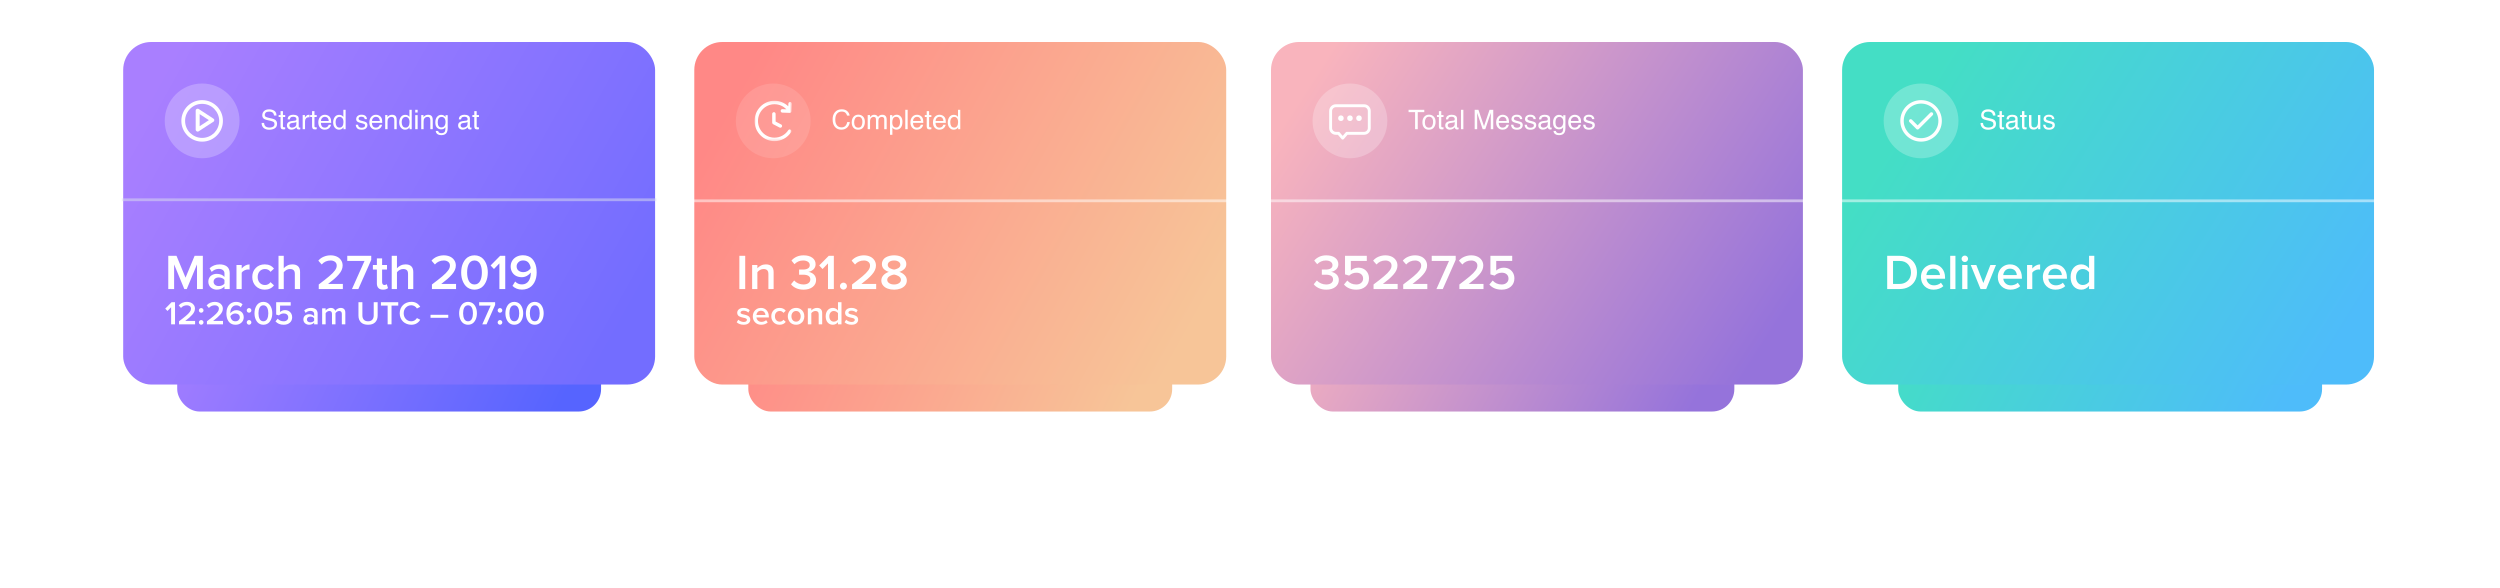 <svg height="210" viewBox="0 0 893 210" width="893" xmlns="http://www.w3.org/2000/svg" xmlns:xlink="http://www.w3.org/1999/xlink"><linearGradient id="a"><stop offset="0" stop-color="#44dec5"/><stop offset="1" stop-color="#4ebcfa"/></linearGradient><linearGradient id="b" x1="7.654%" x2="100%" xlink:href="#a" y1="38.199%" y2="65.046%"/><filter id="c" height="280.6%" width="199.1%" x="-49.5%" y="-90.3%"><feGaussianBlur in="SourceGraphic" stdDeviation="25"/></filter><linearGradient id="d" x1="7.654%" x2="100%" xlink:href="#a" y1="33.735%" y2="70.737%"/><linearGradient id="e"><stop offset="0" stop-color="#f9b4bd"/><stop offset="1" stop-color="#9573db"/></linearGradient><linearGradient id="f" x1="0%" x2="100%" xlink:href="#e" y1="34.954%" y2="65.046%"/><filter id="g" height="280.6%" width="199.1%" x="-49.5%" y="-90.3%"><feGaussianBlur in="SourceGraphic" stdDeviation="25"/></filter><linearGradient id="h" x1="0%" x2="100%" xlink:href="#e" y1="29.263%" y2="70.737%"/><linearGradient id="i"><stop offset="0" stop-color="#f7c598"/><stop offset="1" stop-color="#ff8886"/></linearGradient><linearGradient id="j" x1="100%" x2="2.407%" xlink:href="#i" y1="61.026%" y2="35.581%"/><filter id="k" height="280.6%" width="199.1%" x="-49.5%" y="-90.3%"><feGaussianBlur in="SourceGraphic" stdDeviation="25"/></filter><linearGradient id="l" x1="100%" x2="2.407%" xlink:href="#i" y1="65.196%" y2="30.128%"/><linearGradient id="m" x1="100%" x2="0%" y1="61.026%" y2="34.954%"><stop offset="0" stop-color="#5664ff"/><stop offset="1" stop-color="#a97fff"/></linearGradient><filter id="n" height="280.6%" width="199.1%" x="-49.5%" y="-90.3%"><feGaussianBlur in="SourceGraphic" stdDeviation="25"/></filter><linearGradient id="o" x1="100%" x2="0%" y1="65.196%" y2="29.263%"><stop offset="0" stop-color="#736dff"/><stop offset="1" stop-color="#a97fff"/></linearGradient><mask id="p" fill="#fff"><path d="m0 .172h13.318v14.444h-13.318z" fill="#fff" fill-rule="evenodd"/></mask><g fill="none" fill-rule="evenodd"><g transform="translate(658 15)"><g fill-rule="nonzero"><rect fill="url(#b)" filter="url(#c)" height="83.056" rx="8" width="151.406" x="20.039" y="48.944"/><rect fill="url(#d)" height="122.36" rx="10" width="190"/><path d="m4.606 12.022c1.218 0 2.299-.251 3.244-.752.945-.501 1.677-1.201 2.196-2.099.519-.898.778-1.923.778-3.076 0-1.153-.259-2.18-.778-3.081-.519-.901-1.251-1.603-2.196-2.107-.945-.504-2.027-.756-3.244-.756h-4.418v11.871zm0-1.834h-2.331v-8.204h2.331c1.281 0 2.282.387 3.001 1.16s1.078 1.757 1.078 2.95c0 .753-.158 1.437-.474 2.051-.316.614-.787 1.108-1.413 1.482-.626.374-1.357.561-2.192.561zm12.15 2.051c.696 0 1.345-.107 1.948-.322.603-.214 1.116-.524 1.539-.93l-.852-1.225c-.296.295-.668.526-1.118.691-.449.165-.891.248-1.326.248-.783 0-1.416-.224-1.9-.673s-.764-1.012-.839-1.69h6.645v-.443c0-1.367-.387-2.49-1.161-3.367-.774-.878-1.799-1.317-3.075-1.317-.829 0-1.58.201-2.253.604-.673.403-1.193.947-1.561 1.634s-.552 1.441-.552 2.264c0 1.344.425 2.435 1.274 3.272s1.926 1.256 3.231 1.256zm2.279-5.214h-4.845c.023-.278.088-.546.196-.804s.255-.501.444-.73c.188-.229.438-.411.748-.547.31-.136.657-.204 1.039-.204.406 0 .767.07 1.083.209.316.139.567.324.752.556.186.232.326.477.422.734s.149.52.161.786zm5.532 4.997v-11.871h-1.87v11.871zm3.349-9.646c.325 0 .599-.113.822-.339.223-.226.335-.498.335-.817s-.112-.591-.335-.817c-.223-.226-.497-.339-.822-.339-.313 0-.584.113-.813.339-.229.226-.344.498-.344.817s.113.591.339.817c.232.226.504.339.818.339zm.939 9.646v-8.595h-1.87v8.595zm6.697 0 3.505-8.595h-2.009l-2.514 6.44-2.514-6.44h-1.992l3.505 8.595zm8.654.217c.696 0 1.345-.107 1.948-.322.603-.214 1.116-.524 1.539-.93l-.852-1.225c-.296.295-.668.526-1.118.691-.449.165-.891.248-1.326.248-.783 0-1.416-.224-1.9-.673-.484-.449-.764-1.012-.839-1.69h6.645v-.443c0-1.367-.387-2.49-1.161-3.367-.774-.878-1.799-1.317-3.075-1.317-.829 0-1.58.201-2.253.604-.673.403-1.193.947-1.561 1.634s-.552 1.441-.552 2.264c0 1.344.425 2.435 1.274 3.272s1.926 1.256 3.231 1.256zm2.279-5.214h-4.845c.023-.278.088-.546.196-.804s.255-.501.444-.73.438-.411.748-.547c.31-.136.657-.204 1.039-.204.406 0 .767.07 1.083.209.316.139.567.324.752.556.186.232.326.477.422.734s.149.52.161.786zm5.532 4.997v-5.857c.186-.301.502-.566.948-.795.446-.229.867-.343 1.261-.343.238 0 .435.017.591.052v-1.851c-.539 0-1.055.136-1.548.408s-.91.623-1.252 1.052v-1.26h-1.87v8.595zm8.28.217c.696 0 1.345-.107 1.948-.322.603-.214 1.116-.524 1.539-.93l-.852-1.225c-.296.295-.668.526-1.118.691-.449.165-.891.248-1.326.248-.783 0-1.416-.224-1.9-.673s-.764-1.012-.839-1.69h6.645v-.443c0-1.367-.387-2.49-1.161-3.367-.774-.878-1.799-1.317-3.075-1.317-.829 0-1.58.201-2.253.604-.673.403-1.193.947-1.561 1.634s-.552 1.441-.552 2.264c0 1.344.425 2.435 1.274 3.272s1.926 1.256 3.231 1.256zm2.279-5.214h-4.845c.023-.278.088-.546.196-.804s.255-.501.444-.73c.188-.229.438-.411.748-.547.31-.136.657-.204 1.039-.204.406 0 .767.07 1.083.209.316.139.567.324.752.556.186.232.326.477.422.734s.149.52.161.786zm6.958 5.214c.545 0 1.058-.123 1.539-.369s.89-.587 1.226-1.021v1.173h1.87v-11.871h-1.87v4.467c-.348-.452-.762-.8-1.244-1.043s-.989-.365-1.522-.365c-1.131 0-2.051.411-2.761 1.234-.71.823-1.065 1.918-1.065 3.285 0 1.39.355 2.49 1.065 3.298.71.808 1.631 1.212 2.761 1.212zm.539-1.66c-.731 0-1.318-.267-1.761-.8-.444-.533-.665-1.217-.665-2.051 0-.846.222-1.534.665-2.064s1.031-.795 1.761-.795c.435 0 .86.11 1.274.33.415.22.732.495.952.826v3.415c-.215.324-.531.595-.948.813-.417.217-.844.326-1.279.326z" fill="#fff" transform="translate(15.917 76.225)"/></g><path d="m0 56.73h190" opacity=".5" stroke="#fff" stroke-linecap="square"/><path d="m3.204 7.697c.738 0 1.386-.165 1.943-.494.557-.33.836-.877.836-1.643 0-.615-.22-1.084-.66-1.407-.254-.185-.616-.331-1.084-.438l-.97-.221c-.653-.151-1.073-.276-1.258-.377-.283-.157-.424-.405-.424-.744 0-.308.121-.577.363-.81.242-.232.639-.348 1.192-.348.685 0 1.17.18 1.456.541.154.198.254.482.302.852h.881c0-.769-.254-1.328-.761-1.678-.507-.35-1.124-.525-1.849-.525-.788 0-1.398.199-1.828.598-.43.399-.645.908-.645 1.53 0 .574.22 1.006.66 1.294.254.166.688.319 1.3.457l.938.212c.509.116.883.253 1.121.41.236.16.353.428.353.805 0 .502-.28.85-.839 1.045-.289.1-.609.151-.961.151-.785 0-1.333-.229-1.644-.687-.163-.245-.256-.563-.278-.956h-.881c-.009.747.229 1.338.716 1.775.487.439 1.161.659 2.021.659zm5.041-.122c.122 0 .236-.006.342-.019.105-.013.207-.033.304-.061v-.668c-.063.006-.118.01-.165.012-.047.002-.091.002-.132.002-.154 0-.264-.017-.33-.052-.119-.06-.179-.177-.179-.353v-3.29h.806v-.692h-.806v-1.407h-.857v1.407h-.683v.692h.683v3.337c0 .323.071.586.212.788.141.202.41.304.806.304zm2.85.089c.389 0 .746-.083 1.069-.249s.572-.362.744-.588c.028.201.077.356.146.466.132.207.344.311.636.311.119 0 .214-.005.283-.014s.17-.033.302-.071v-.626c-.053.009-.104.016-.151.021s-.09.007-.127.007c-.116 0-.192-.027-.228-.08-.036-.053-.054-.124-.054-.212v-2.904c0-.477-.184-.828-.551-1.054-.371-.226-.853-.339-1.446-.339-.512 0-.962.122-1.35.365-.388.243-.59.675-.605 1.297h.791c.031-.26.099-.457.203-.588.185-.239.499-.358.942-.358.383 0 .678.065.883.195.206.13.309.34.309.628 0 .141-.019.249-.057.325-.066.138-.196.22-.391.245l-1.352.169c-.474.06-.857.218-1.15.475-.292.257-.438.62-.438 1.087 0 .427.148.782.445 1.066.297.284.679.426 1.147.426zm.198-.72c-.245 0-.457-.071-.636-.212-.179-.141-.269-.334-.269-.579 0-.323.13-.559.391-.706.154-.088.385-.152.693-.193l.514-.066c.157-.019.317-.05.481-.094s.297-.099.4-.165v.683c0 .521-.236.896-.707 1.125-.28.138-.568.207-.867.207zm4.999.631c.122 0 .236-.006.342-.019.105-.013.207-.033.304-.061v-.668c-.063.006-.118.01-.165.012-.047.002-.091.002-.132.002-.154 0-.264-.017-.33-.052-.119-.06-.179-.177-.179-.353v-3.29h.806v-.692h-.806v-1.407h-.857v1.407h-.683v.692h.683v3.337c0 .323.071.586.212.788.141.202.41.304.806.304zm3.156.056c.462 0 .854-.132 1.178-.395.163-.132.3-.293.41-.485l-.009.744h.801v-5.041h-.848v2.476c0 .493-.058.88-.174 1.163-.214.527-.616.791-1.206.791-.411 0-.693-.151-.843-.452-.082-.163-.122-.373-.122-.631v-3.347h-.867v3.427c0 .43.071.774.212 1.031.261.48.751.72 1.47.72zm5.488.056c.697 0 1.216-.163 1.557-.49.341-.326.511-.714.511-1.163 0-.464-.165-.805-.495-1.021-.207-.138-.616-.281-1.225-.428l-.561-.137c-.245-.06-.43-.129-.556-.207-.217-.132-.325-.308-.325-.527 0-.201.082-.362.247-.485s.408-.184.728-.184c.481 0 .818.111 1.013.334.119.157.187.331.203.523h.801c.006-.326-.096-.631-.306-.913-.336-.446-.884-.668-1.644-.668-.581 0-1.044.147-1.387.442-.344.295-.516.681-.516 1.158 0 .405.182.722.546.951.204.132.521.251.952.358l.674.169c.361.091.603.171.726.24.192.113.287.278.287.494 0 .286-.119.497-.358.633-.239.137-.515.205-.829.205-.528 0-.898-.137-1.112-.41-.116-.151-.187-.367-.212-.65h-.815c.022.502.189.923.502 1.264.313.34.844.511 1.595.511z" fill="#fff" fill-rule="nonzero" transform="translate(48.984 23.652)"/><g fill="#fff" fill-rule="nonzero"><ellipse cx="28.203" cy="28.179" opacity=".24" rx="13.359" ry="13.348"/><g transform="translate(20.782 20.764)"><path d="m6.185 10.506c-.164 0-.322-.065-.437-.181l-2.474-2.472c-.242-.242-.241-.633 0-.874.242-.241.633-.241.875.001l2.036 2.034 4.51-4.506c.242-.242.633-.242.875 0 .242.242.242.633 0 .874l-4.948 4.944c-.116.116-.273.18-.437.18"/><path d="m7.422 1.236c-3.416 0-6.185 2.767-6.185 6.18 0 3.412 2.769 6.18 6.185 6.18 3.415 0 6.185-2.767 6.185-6.18-.004-3.412-2.77-6.176-6.185-6.18m0 13.596c-4.099 0-7.422-3.32-7.422-7.416 0-4.095 3.323-7.416 7.422-7.416 4.099 0 7.422 3.32 7.422 7.416-.004 4.093-3.325 7.411-7.422 7.416"/></g></g></g><g transform="translate(454 15)"><g fill-rule="nonzero"><rect fill="url(#f)" filter="url(#g)" height="83.056" rx="8" width="151.406" x="14.102" y="48.944"/><rect fill="url(#h)" height="122.36" rx="10" width="190"/><path d="m4.914 12.733c1.351 0 2.434-.322 3.249-.965.815-.643 1.222-1.474 1.222-2.494 0-.435-.088-.836-.265-1.204-.177-.368-.404-.666-.683-.895-.278-.229-.574-.41-.887-.543-.313-.133-.62-.214-.922-.243.319-.058.628-.158.926-.3s.574-.323.826-.543c.252-.22.454-.494.604-.821.151-.327.226-.679.226-1.056 0-.985-.391-1.764-1.174-2.338s-1.824-.86-3.122-.86c-.939 0-1.774.169-2.505.508-.731.339-1.337.792-1.818 1.36l1.061 1.295c.881-.881 1.905-1.321 3.07-1.321.702 0 1.277.146 1.726.439s.674.705.674 1.238c0 .521-.222.912-.665 1.173s-1.034.391-1.77.391c-.771 0-1.229-.006-1.374-.017v1.868c.116-.012.574-.017 1.374-.017 1.757 0 2.635.559 2.635 1.677 0 .556-.219.998-.657 1.325-.438.327-1.045.491-1.822.491-.632 0-1.244-.129-1.835-.387-.591-.258-1.078-.61-1.461-1.056l-1.122 1.364c.429.568 1.032 1.031 1.809 1.39.777.359 1.67.539 2.679.539zm10.724 0c1.339 0 2.428-.365 3.266-1.095.838-.73 1.257-1.706 1.257-2.929 0-.782-.18-1.469-.539-2.06-.359-.591-.823-1.034-1.392-1.33-.568-.295-1.189-.443-1.861-.443-.545 0-1.055.097-1.531.291-.475.194-.864.442-1.165.743v-3.433h5.706v-1.834h-7.784v6.639l1.479.426c.725-.689 1.592-1.034 2.601-1.034.725 0 1.303.193 1.735.578.432.385.648.899.648 1.543 0 .591-.223 1.086-.67 1.486-.446.4-1.035.6-1.766.6-1.31 0-2.38-.469-3.209-1.408l-1.192 1.425c1.038 1.222 2.511 1.834 4.418 1.834zm14.76-.217v-1.834h-5.279c.858-.643 1.583-1.224 2.174-1.742.591-.519 1.128-1.052 1.609-1.599.481-.547.838-1.086 1.07-1.616.232-.53.348-1.062.348-1.595 0-.759-.201-1.421-.604-1.986s-.925-.985-1.566-1.26c-.641-.275-1.352-.413-2.135-.413-.852 0-1.668.164-2.448.491s-1.425.798-1.935 1.412l1.209 1.364c.835-.95 1.905-1.425 3.209-1.425.591 0 1.099.156 1.522.469.423.313.635.762.635 1.347 0 .284-.048.565-.144.843-.096.278-.265.579-.509.904-.244.324-.516.643-.818.956s-.716.692-1.244 1.138c-.528.446-1.067.884-1.618 1.312s-1.247.962-2.087 1.599v1.634zm10.594 0v-1.834h-5.279c.858-.643 1.583-1.224 2.174-1.742.591-.519 1.128-1.052 1.609-1.599.481-.547.838-1.086 1.07-1.616.232-.53.348-1.062.348-1.595 0-.759-.201-1.421-.604-1.986s-.925-.985-1.566-1.26c-.641-.275-1.352-.413-2.135-.413-.852 0-1.668.164-2.448.491s-1.425.798-1.935 1.412l1.209 1.364c.835-.95 1.905-1.425 3.209-1.425.591 0 1.099.156 1.522.469.423.313.635.762.635 1.347 0 .284-.048.565-.144.843-.096.278-.265.579-.509.904-.244.324-.516.643-.818.956s-.716.692-1.244 1.138c-.528.446-1.067.884-1.618 1.312s-1.247.962-2.087 1.599v1.634zm5.532 0 4.61-10.428v-1.443h-8.567v1.834h6.167l-4.488 10.037zm14.534 0v-1.834h-5.279c.858-.643 1.583-1.224 2.174-1.742.591-.519 1.128-1.052 1.609-1.599.481-.547.838-1.086 1.07-1.616s.348-1.062.348-1.595c0-.759-.201-1.421-.604-1.986-.403-.565-.925-.985-1.566-1.26-.641-.275-1.352-.413-2.135-.413-.852 0-1.668.164-2.448.491s-1.425.798-1.935 1.412l1.209 1.364c.835-.95 1.905-1.425 3.209-1.425.591 0 1.099.156 1.522.469s.635.762.635 1.347c0 .284-.048.565-.144.843-.096.278-.265.579-.509.904-.244.324-.516.643-.818.956-.302.313-.716.692-1.244 1.138-.528.446-1.067.884-1.618 1.312s-1.247.962-2.087 1.599v1.634zm6.514.217c1.339 0 2.428-.365 3.266-1.095.838-.73 1.257-1.706 1.257-2.929 0-.782-.18-1.469-.539-2.06-.359-.591-.823-1.034-1.392-1.33-.568-.295-1.189-.443-1.861-.443-.545 0-1.055.097-1.531.291-.475.194-.864.442-1.165.743v-3.433h5.706v-1.834h-7.784v6.639l1.479.426c.725-.689 1.592-1.034 2.601-1.034.725 0 1.303.193 1.735.578.432.385.648.899.648 1.543 0 .591-.223 1.086-.67 1.486-.446.4-1.035.6-1.766.6-1.31 0-2.38-.469-3.209-1.408l-1.192 1.425c1.038 1.222 2.511 1.834 4.418 1.834z" fill="#fff" transform="translate(14.844 75.731)"/></g><path d="m0 56.73h190" opacity=".5" stroke="#fff" stroke-linecap="square"/><path d="m3.439 6.915v-6.091h2.332v-.824h-5.616v.824h2.332v6.091zm3.929.184c.832 0 1.446-.265 1.842-.796.396-.53.594-1.202.594-2.015 0-.841-.225-1.478-.674-1.911-.449-.433-.999-.65-1.649-.65-.726 0-1.303.251-1.734.753-.43.502-.645 1.177-.645 2.024 0 .791.204 1.421.612 1.89.408.469.96.704 1.654.704zm.08-.73c-.512 0-.886-.179-1.121-.537-.236-.358-.353-.805-.353-1.342 0-.559.118-1.036.353-1.431.236-.395.612-.593 1.131-.593.584 0 .996.232 1.234.697.151.295.226.678.226 1.149 0 .521-.104.994-.313 1.419-.209.425-.594.638-1.157.638zm4.551.626c.122 0 .236-.006.342-.019.105-.013.207-.033.304-.061v-.668c-.063.006-.118.01-.165.012-.047.002-.091.002-.132.002-.154 0-.264-.017-.33-.052-.119-.06-.179-.177-.179-.353v-3.29h.806v-.692h-.806v-1.407h-.857v1.407h-.683v.692h.683v3.337c0 .323.071.586.212.788.141.202.41.304.806.304zm2.85.089c.389 0 .746-.083 1.069-.249.323-.166.572-.362.744-.588.028.201.077.356.146.466.132.207.344.311.636.311.119 0 .214-.005.283-.014s.17-.033.302-.071v-.626c-.053.009-.104.016-.151.021-.047.005-.09.007-.127.007-.116 0-.192-.027-.228-.08s-.054-.124-.054-.212v-2.904c0-.477-.184-.828-.551-1.054-.371-.226-.853-.339-1.446-.339-.512 0-.962.122-1.35.365-.388.243-.59.675-.605 1.297h.791c.031-.26.099-.457.203-.588.185-.239.499-.358.942-.358.383 0 .678.065.883.195.206.13.309.34.309.628 0 .141-.019.249-.057.325-.066.138-.196.22-.391.245l-1.352.169c-.474.06-.857.218-1.15.475-.292.257-.438.62-.438 1.087 0 .427.148.782.445 1.066.297.284.679.426 1.147.426zm.198-.72c-.245 0-.457-.071-.636-.212-.179-.141-.269-.334-.269-.579 0-.323.13-.559.391-.706.154-.088.385-.152.693-.193l.514-.066c.157-.019.317-.05.481-.094s.297-.099.4-.165v.683c0 .521-.236.896-.707 1.125-.28.138-.568.207-.867.207zm4.683.551v-6.915h-.848v6.915zm4.937 0-0-4.157c-.001-.162-.005-.392-.012-.689-.008-.347-.012-.605-.012-.774v-.212l1.988 5.832h.928l1.974-5.832c0 .373-.003.723-.009 1.05s-.009.56-.009.701v4.081h.89v-6.915h-1.329l-1.974 5.846-1.988-5.846h-1.343v6.915zm9.022.179c.258 0 .488-.025.693-.075.38-.088.699-.257.956-.508.154-.144.293-.33.417-.558.124-.228.197-.434.219-.619h-.834c-.063.223-.17.419-.32.588-.264.292-.617.438-1.06.438-.474 0-.824-.155-1.051-.464-.226-.309-.347-.719-.363-1.231h3.698c0-.508-.025-.879-.075-1.111-.057-.339-.17-.635-.339-.89-.176-.267-.432-.484-.768-.652s-.683-.252-1.041-.252c-.71 0-1.285.253-1.724.758s-.66 1.163-.66 1.972c0 .822.218 1.462.655 1.918.437.457.969.685 1.597.685zm1.484-3.102h-2.803c.016-.433.155-.79.419-1.071.264-.281.59-.421.98-.421.543 0 .931.204 1.164.612.126.22.206.513.24.88zm3.698 3.116c.697 0 1.216-.163 1.557-.49.341-.326.511-.714.511-1.163 0-.464-.165-.805-.495-1.021-.207-.138-.616-.281-1.225-.428l-.561-.137c-.245-.06-.43-.129-.556-.207-.217-.132-.325-.308-.325-.527 0-.201.082-.362.247-.485s.408-.184.728-.184c.481 0 .818.111 1.013.334.119.157.187.331.203.523h.801c.006-.326-.096-.631-.306-.913-.336-.446-.884-.668-1.644-.668-.581 0-1.044.147-1.387.442-.344.295-.516.681-.516 1.158 0 .405.182.722.546.951.204.132.521.251.952.358l.674.169c.361.091.603.171.726.24.192.113.287.278.287.494 0 .286-.119.497-.358.633s-.515.205-.829.205c-.528 0-.898-.137-1.112-.41-.116-.151-.187-.367-.212-.65h-.815c.022.502.189.923.502 1.264.313.34.844.511 1.595.511zm4.824 0c.697 0 1.216-.163 1.557-.49s.511-.714.511-1.163c0-.464-.165-.805-.495-1.021-.207-.138-.616-.281-1.225-.428l-.561-.137c-.245-.06-.43-.129-.556-.207-.217-.132-.325-.308-.325-.527 0-.201.082-.362.247-.485.165-.122.408-.184.728-.184.481 0 .818.111 1.013.334.119.157.187.331.203.523h.801c.006-.326-.096-.631-.306-.913-.336-.446-.884-.668-1.644-.668-.581 0-1.044.147-1.387.442s-.516.681-.516 1.158c0 .405.182.722.546.951.204.132.521.251.952.358l.674.169c.361.091.603.171.726.24.192.113.287.278.287.494 0 .286-.119.497-.358.633s-.515.205-.829.205c-.528 0-.898-.137-1.112-.41-.116-.151-.187-.367-.212-.65h-.815c.022.502.189.923.502 1.264.313.34.844.511 1.595.511zm4.396-.024c.389 0 .746-.083 1.069-.249.323-.166.572-.362.744-.588.028.201.077.356.146.466.132.207.344.311.636.311.119 0 .214-.005.283-.014s.17-.033.302-.071v-.626c-.053.009-.104.016-.151.021-.047.005-.09.007-.127.007-.116 0-.192-.027-.228-.08-.036-.053-.054-.124-.054-.212v-2.904c0-.477-.184-.828-.551-1.054-.371-.226-.853-.339-1.446-.339-.512 0-.962.122-1.35.365-.388.243-.59.675-.605 1.297h.791c.031-.26.099-.457.203-.588.185-.239.499-.358.942-.358.383 0 .678.065.883.195.206.13.309.34.309.628 0 .141-.019.249-.057.325-.066.138-.196.22-.391.245l-1.352.169c-.474.06-.857.218-1.15.475-.292.257-.438.62-.438 1.087 0 .427.148.782.445 1.066.297.284.679.426 1.147.426zm.198-.72c-.245 0-.457-.071-.636-.212-.179-.141-.269-.334-.269-.579 0-.323.13-.559.391-.706.154-.088.385-.152.693-.193l.514-.066c.157-.019.317-.05.481-.094s.297-.099.4-.165v.683c0 .521-.236.896-.707 1.125-.28.138-.568.207-.867.207zm5.625 2.683c.977 0 1.641-.342 1.993-1.026.188-.37.283-.876.283-1.516v-4.585h-.782v.635c-.166-.21-.33-.37-.49-.48-.295-.195-.641-.292-1.036-.292-.584 0-1.083.237-1.496.711-.413.474-.62 1.133-.62 1.977 0 .894.205 1.535.615 1.923.41.388.888.581 1.435.581.393 0 .708-.063.947-.188.239-.126.443-.317.612-.574.009.694-.046 1.175-.165 1.445-.201.458-.627.687-1.277.687-.411 0-.713-.094-.905-.282-.122-.122-.204-.297-.245-.523h-.862c.044.518.251.898.622 1.142.371.243.828.365 1.371.365zm0-2.763c-.389 0-.7-.148-.93-.445-.231-.297-.346-.729-.346-1.297 0-.483.058-.874.174-1.172.22-.559.628-.838 1.225-.838.399 0 .727.151.985.452.258.301.386.764.386 1.389 0 .414-.069.777-.207 1.087-.248.549-.677.824-1.286.824zm5.521.81c.258 0 .488-.025.693-.075.38-.088.699-.257.956-.508.154-.144.293-.33.417-.558s.197-.434.219-.619h-.834c-.063.223-.17.419-.32.588-.264.292-.617.438-1.06.438-.474 0-.824-.155-1.051-.464-.226-.309-.347-.719-.363-1.231h3.698c0-.508-.025-.879-.075-1.111-.057-.339-.17-.635-.339-.89-.176-.267-.432-.484-.768-.652s-.683-.252-1.041-.252c-.71 0-1.285.253-1.724.758s-.66 1.163-.66 1.972c0 .822.218 1.462.655 1.918.437.457.969.685 1.597.685zm1.484-3.102h-2.803c.016-.433.155-.79.419-1.071.264-.281.59-.421.98-.421.543 0 .931.204 1.164.612.126.22.206.513.24.88zm3.698 3.116c.697 0 1.216-.163 1.557-.49.341-.326.511-.714.511-1.163 0-.464-.165-.805-.495-1.021-.207-.138-.616-.281-1.225-.428l-.561-.137c-.245-.06-.43-.129-.556-.207-.217-.132-.325-.308-.325-.527 0-.201.082-.362.247-.485s.408-.184.728-.184c.481 0 .818.111 1.013.334.119.157.187.331.203.523h.801c.006-.326-.096-.631-.306-.913-.336-.446-.884-.668-1.644-.668-.581 0-1.044.147-1.387.442-.344.295-.516.681-.516 1.158 0 .405.182.722.546.951.204.132.521.251.952.358l.674.169c.361.091.603.171.726.24.192.113.287.278.287.494 0 .286-.119.497-.358.633-.239.137-.515.205-.829.205-.528 0-.898-.137-1.112-.41-.116-.151-.187-.367-.212-.65h-.815c.022.502.189.923.502 1.264.313.34.844.511 1.595.511z" fill="#fff" fill-rule="nonzero" transform="translate(48.984 24.23)"/><g fill="#fff" fill-rule="nonzero"><ellipse cx="28.203" cy="28.179" opacity=".24" rx="13.359" ry="13.348"/><g transform="translate(20.782 22.247)"><path d="m13.807 8.498c0 .746-.597 1.351-1.333 1.351h-6.163c-.148-.005-.29.057-.389.169l-1.092 1.276-1.092-1.276c-.098-.112-.241-.174-.389-.169h-.981c-.736 0-1.333-.605-1.333-1.351v-6.097c0-.746.597-1.351 1.333-1.351h10.106c.736 0 1.333.605 1.333 1.351zm1.036-6.097c0-1.326-1.061-2.401-2.369-2.401h-10.106c-1.308 0-2.369 1.075-2.369 2.401v6.097c0 1.326 1.061 2.401 2.369 2.401h.74l1.333 1.538c.204.217.544.226.759.019.006-.006.012-.012.019-.019l1.333-1.538h5.923c1.308 0 2.369-1.075 2.369-2.401z"/><ellipse cx="4.195" cy="4.977" rx="1" ry="1"/><ellipse cx="7.422" cy="4.977" rx="1" ry="1"/><ellipse cx="10.649" cy="4.977" rx="1" ry="1"/></g></g></g><g transform="translate(248 15)"><g fill-rule="nonzero"><rect fill="url(#j)" filter="url(#k)" height="83.056" rx="8" width="151.406" x="19.297" y="48.944"/><rect fill="url(#l)" height="122.36" rx="10" width="190"/><path d="m2.766 8.543c.75 0 1.336-.167 1.757-.501.421-.334.632-.762.632-1.283 0-.27-.049-.51-.148-.718-.099-.209-.229-.374-.391-.495-.162-.122-.348-.229-.557-.322-.209-.093-.421-.161-.638-.206-.216-.044-.429-.093-.638-.145-.209-.052-.394-.101-.557-.148-.162-.046-.293-.112-.391-.197s-.148-.187-.148-.307c0-.205.097-.373.29-.504.193-.131.452-.197.777-.197.348 0 .674.064.977.191.303.127.544.294.722.498l.522-.875c-.611-.541-1.355-.811-2.232-.811-.7 0-1.251.168-1.653.504s-.603.749-.603 1.24c0 .297.064.553.191.768.128.214.293.379.496.495.203.116.428.212.676.29s.495.141.742.191c.247.05.473.103.676.159.203.056.368.134.496.235.128.1.191.226.191.377 0 .232-.098.419-.293.562-.195.143-.474.214-.838.214-.356 0-.714-.08-1.076-.24s-.65-.351-.867-.571l-.574.904c.294.286.654.506 1.081.66.427.154.886.232 1.377.232zm6.291 0c.464 0 .897-.071 1.299-.214.402-.143.744-.35 1.026-.62l-.568-.817c-.197.197-.446.351-.745.461-.3.11-.594.165-.884.165-.522 0-.944-.15-1.267-.449-.323-.299-.509-.675-.56-1.127h4.43v-.295c0-.912-.258-1.66-.774-2.245-.516-.585-1.199-.878-2.05-.878-.553 0-1.053.134-1.502.403s-.795.631-1.041 1.089c-.245.458-.368.961-.368 1.509 0 .896.283 1.623.849 2.181.566.558 1.284.837 2.154.837zm1.519-3.476h-3.23c.015-.185.059-.364.13-.536s.17-.334.296-.487.292-.274.499-.365c.207-.091.438-.136.693-.136.271 0 .511.046.722.139.211.093.378.216.502.371s.217.318.281.49c.064.172.1.347.107.524zm5.056 3.476c.955 0 1.687-.342 2.198-1.025l-.823-.759c-.329.452-.767.678-1.316.678-.518 0-.936-.178-1.255-.533s-.478-.815-.478-1.379c0-.56.159-1.016.478-1.367s.737-.527 1.255-.527c.561 0 .999.224 1.316.672l.823-.759c-.506-.68-1.239-1.02-2.198-1.02-.87 0-1.582.283-2.137.849-.555.566-.832 1.283-.832 2.152 0 .877.277 1.599.832 2.167.555.568 1.267.852 2.137.852zm5.874 0c.595 0 1.12-.137 1.574-.411.454-.274.798-.638 1.032-1.092.234-.454.351-.959.351-1.515 0-.552-.117-1.053-.351-1.503-.234-.45-.578-.812-1.032-1.086-.454-.274-.979-.411-1.574-.411-.445 0-.852.079-1.223.238-.371.158-.681.374-.931.646-.249.272-.444.591-.583.956-.139.365-.209.752-.209 1.162 0 .413.07.803.209 1.17.139.367.333.687.583.959s.56.489.931.649c.371.16.779.24 1.223.24zm0-1.107c-.506 0-.908-.185-1.206-.556s-.446-.823-.446-1.356c0-.529.149-.977.446-1.344.298-.367.7-.55 1.206-.55.514 0 .919.183 1.215.55.296.367.444.815.444 1.344 0 .537-.148.99-.444 1.359-.296.369-.701.553-1.215.553zm5.456.962v-3.998c.155-.216.363-.399.626-.547.263-.149.545-.223.847-.223.371 0 .656.092.855.275.199.183.299.488.299.912v3.58h1.247v-4.032c0-.595-.157-1.051-.47-1.367-.313-.317-.775-.475-1.386-.475-.417 0-.804.091-1.16.272-.356.182-.642.4-.858.655v-.782h-1.247v5.73zm7.683.145c.363 0 .705-.082 1.026-.246.321-.164.593-.391.818-.681v.782h1.247v-7.914h-1.247v2.978c-.232-.301-.508-.533-.829-.695-.321-.162-.659-.243-1.015-.243-.754 0-1.367.274-1.841.823-.474.548-.71 1.278-.71 2.19 0 .927.237 1.66.71 2.199s1.087.808 1.841.808zm.359-1.107c-.487 0-.878-.178-1.174-.533-.296-.355-.444-.811-.444-1.367 0-.564.148-1.023.444-1.376.296-.353.687-.53 1.174-.53.29 0 .573.073.849.22.276.147.488.33.635.55v2.277c-.143.216-.354.397-.632.542s-.562.217-.852.217zm6.297 1.107c.75 0 1.336-.167 1.757-.501.421-.334.632-.762.632-1.283 0-.27-.049-.51-.148-.718-.099-.209-.229-.374-.391-.495-.162-.122-.348-.229-.557-.322s-.421-.161-.638-.206c-.216-.044-.429-.093-.638-.145-.209-.052-.394-.101-.557-.148-.162-.046-.293-.112-.391-.197-.099-.085-.148-.187-.148-.307 0-.205.097-.373.29-.504.193-.131.452-.197.777-.197.348 0 .674.064.977.191.303.127.544.294.722.498l.522-.875c-.611-.541-1.355-.811-2.232-.811-.7 0-1.251.168-1.653.504s-.603.749-.603 1.24c0 .297.064.553.191.768.128.214.293.379.496.495.203.116.428.212.676.29s.495.141.742.191c.247.05.473.103.676.159.203.056.368.134.496.235.128.1.191.226.191.377 0 .232-.098.419-.293.562-.195.143-.474.214-.838.214-.356 0-.714-.08-1.076-.24-.361-.16-.65-.351-.867-.571l-.574.904c.294.286.654.506 1.081.66.427.154.886.232 1.377.232z" fill="#fff" transform="translate(14.844 92.456)"/><path d="m2.275 12.516v-11.871h-2.087v11.871zm4.34 0v-5.996c.232-.324.545-.598.939-.821.394-.223.818-.335 1.27-.335.557 0 .984.138 1.283.413.299.275.448.731.448 1.369v5.371h1.87v-6.048c0-.892-.235-1.576-.704-2.051-.47-.475-1.163-.713-2.079-.713-.626 0-1.206.136-1.74.408-.533.272-.963.6-1.287.982v-1.173h-1.87v8.595zm16.508.217c1.351 0 2.434-.322 3.249-.965.815-.643 1.222-1.474 1.222-2.494 0-.435-.088-.836-.265-1.204s-.404-.666-.683-.895c-.278-.229-.574-.41-.887-.543-.313-.133-.62-.214-.922-.243.319-.058.628-.158.926-.3s.574-.323.826-.543c.252-.22.454-.494.604-.821s.226-.679.226-1.056c0-.985-.391-1.764-1.174-2.338-.783-.574-1.824-.86-3.122-.86-.939 0-1.774.169-2.505.508s-1.337.792-1.818 1.36l1.061 1.295c.881-.881 1.905-1.321 3.07-1.321.702 0 1.277.146 1.726.439.449.293.674.705.674 1.238 0 .521-.222.912-.665 1.173s-1.034.391-1.77.391c-.771 0-1.229-.006-1.374-.017v1.868c.116-.012.574-.017 1.374-.017 1.757 0 2.635.559 2.635 1.677 0 .556-.219.998-.657 1.325-.438.327-1.045.491-1.822.491-.632 0-1.244-.129-1.835-.387s-1.078-.61-1.461-1.056l-1.122 1.364c.429.568 1.032 1.031 1.809 1.39.777.359 1.67.539 2.679.539zm10.811-.217v-11.871h-1.818l-3.418 3.45 1.209 1.269 1.94-2.016v9.168zm3.436.2c.336 0 .628-.123.874-.369.246-.246.37-.54.37-.882s-.123-.634-.37-.878c-.246-.243-.538-.365-.874-.365-.342 0-.636.123-.883.369-.246.246-.37.537-.37.873 0 .342.125.636.374.882.249.246.542.369.878.369zm11.681-.2v-1.834h-5.279c.858-.643 1.583-1.224 2.174-1.742.591-.519 1.128-1.052 1.609-1.599.481-.547.838-1.086 1.07-1.616s.348-1.062.348-1.595c0-.759-.201-1.421-.604-1.986-.403-.565-.925-.985-1.566-1.26-.641-.275-1.352-.413-2.135-.413-.852 0-1.668.164-2.448.491s-1.425.798-1.935 1.412l1.209 1.364c.835-.95 1.905-1.425 3.209-1.425.591 0 1.099.156 1.522.469s.635.762.635 1.347c0 .284-.048.565-.144.843-.096.278-.265.579-.509.904-.244.324-.516.643-.818.956-.302.313-.716.692-1.244 1.138-.528.446-1.067.884-1.618 1.312s-1.247.962-2.087 1.599v1.634zm6.401.217c.823 0 1.574-.122 2.253-.365.678-.243 1.231-.616 1.657-1.117.426-.501.639-1.094.639-1.777 0-.718-.254-1.348-.761-1.89-.507-.542-1.147-.94-1.918-1.195.742-.238 1.344-.588 1.805-1.052.461-.463.691-1.049.691-1.755 0-.423-.086-.81-.257-1.16s-.397-.645-.678-.882c-.281-.238-.612-.439-.992-.604-.38-.165-.774-.284-1.183-.356s-.828-.109-1.257-.109c-.551 0-1.078.061-1.583.182-.504.122-.967.304-1.387.547-.42.243-.757.569-1.009.978-.252.408-.378.876-.378 1.403 0 .707.228 1.293.683 1.76.455.466 1.051.815 1.787 1.047-.771.255-1.409.653-1.913 1.195-.504.542-.757 1.172-.757 1.89 0 .689.213 1.285.639 1.786.426.501.977.872 1.653 1.112.676.24 1.431.361 2.266.361zm0-7.161c-.226-.035-.451-.087-.674-.156-.223-.07-.464-.168-.722-.295-.258-.127-.467-.297-.626-.508-.159-.211-.239-.448-.239-.708 0-.492.21-.881.631-1.165.42-.284.964-.426 1.631-.426.649 0 1.186.143 1.609.43.423.287.635.673.635 1.16 0 .261-.08.497-.239.708-.159.211-.367.379-.622.504-.255.125-.493.223-.713.295s-.444.126-.67.161zm0 5.31c-.696 0-1.279-.154-1.748-.461-.47-.307-.704-.713-.704-1.217 0-.232.062-.45.187-.656.125-.206.278-.375.461-.508.183-.133.388-.252.618-.356.229-.104.444-.184.644-.239.2-.055.381-.091.544-.109.209.023.441.077.696.161.255.084.519.197.791.339.273.142.5.333.683.574s.274.505.274.795c0 .504-.236.91-.709 1.217s-1.051.461-1.735.461z" fill="#fff" transform="translate(15.917 75.731)"/></g><path d="m0 56.73h190" opacity=".5" stroke="#fff" stroke-linecap="square"/><path d="m3.529 7.673c.933 0 1.674-.297 2.224-.89.459-.493.729-1.103.81-1.831h-.914c-.094.455-.237.822-.429 1.101-.361.53-.887.796-1.578.796-.751 0-1.315-.252-1.694-.756-.378-.504-.568-1.16-.568-1.97 0-.989.21-1.722.629-2.201s.97-.718 1.651-.718c.559 0 .993.13 1.303.391.309.26.516.614.62 1.059h.914c-.053-.587-.322-1.111-.806-1.572-.484-.461-1.164-.692-2.04-.692-1.027 0-1.833.355-2.417 1.064-.54.653-.81 1.489-.81 2.509 0 1.343.36 2.336 1.079 2.98.546.486 1.222.73 2.026.73zm5.983.005c.832 0 1.446-.265 1.842-.796.396-.53.594-1.202.594-2.015 0-.841-.225-1.478-.674-1.911-.449-.433-.999-.65-1.649-.65-.726 0-1.303.251-1.734.753-.43.502-.645 1.177-.645 2.024 0 .791.204 1.421.612 1.89.408.469.96.704 1.654.704zm.08-.73c-.512 0-.886-.179-1.121-.537-.236-.358-.353-.805-.353-1.342 0-.559.118-1.036.353-1.431s.612-.593 1.131-.593c.584 0 .996.232 1.234.697.151.295.226.678.226 1.149 0 .521-.104.994-.313 1.419-.209.425-.594.638-1.157.638zm4.212.546v-2.674c0-.65.131-1.098.393-1.346.262-.248.554-.372.874-.372.352 0 .592.118.721.353.082.157.122.406.122.748v3.29h.862v-2.933c0-.521.12-.893.36-1.116s.527-.334.86-.334c.242 0 .447.063.615.188.168.126.252.356.252.692v3.502h.881v-3.356c0-.446-.066-.8-.198-1.064-.245-.49-.707-.734-1.385-.734-.317 0-.603.065-.857.195-.254.13-.476.33-.664.6-.113-.22-.239-.386-.377-.499-.245-.198-.568-.297-.97-.297-.355 0-.672.096-.952.287-.163.113-.345.293-.546.541v-.716h-.839v5.041zm7.971 2.01v-2.575c.185.229.353.391.504.485.258.166.576.249.956.249.484 0 .908-.149 1.272-.447.575-.471.862-1.255.862-2.354 0-.813-.199-1.438-.598-1.876-.399-.438-.884-.657-1.456-.657-.386 0-.722.094-1.008.282-.201.126-.386.303-.556.532v-.668h-.824v7.028zm1.347-2.58c-.584 0-.986-.26-1.206-.781-.116-.273-.174-.604-.174-.993 0-.483.058-.882.174-1.196.217-.587.619-.88 1.206-.88.584 0 .986.278 1.206.833.116.289.174.634.174 1.036 0 .659-.131 1.154-.393 1.485s-.591.497-.987.497zm4.108.57v-6.915h-.848v6.915zm3.241.179c.258 0 .488-.025.693-.075.38-.088.699-.257.956-.508.154-.144.293-.33.417-.558.124-.228.197-.434.219-.619h-.834c-.063.223-.17.419-.32.588-.264.292-.617.438-1.06.438-.474 0-.824-.155-1.051-.464-.226-.309-.347-.719-.363-1.231h3.698c0-.508-.025-.879-.075-1.111-.057-.339-.17-.635-.339-.89-.176-.267-.432-.484-.768-.652s-.683-.252-1.041-.252c-.71 0-1.285.253-1.724.758-.44.505-.66 1.163-.66 1.972 0 .822.218 1.462.655 1.918.437.457.969.685 1.597.685zm1.484-3.102h-2.803c.016-.433.155-.79.419-1.071.264-.281.59-.421.98-.421.543 0 .931.204 1.164.612.126.22.206.513.24.88zm3.1 3.003c.122 0 .236-.006.342-.019.105-.013.207-.033.304-.061v-.668c-.063.006-.118.01-.165.012-.047.002-.091.002-.132.002-.154 0-.264-.017-.33-.052-.119-.06-.179-.177-.179-.353v-3.29h.806v-.692h-.806v-1.407h-.857v1.407h-.683v.692h.683v3.337c0 .323.071.586.212.788.141.202.41.304.806.304zm3.463.099c.258 0 .488-.025.693-.075.38-.088.699-.257.956-.508.154-.144.293-.33.417-.558.124-.228.197-.434.219-.619h-.834c-.063.223-.17.419-.32.588-.264.292-.617.438-1.06.438-.474 0-.824-.155-1.051-.464-.226-.309-.347-.719-.363-1.231h3.698c0-.508-.025-.879-.075-1.111-.057-.339-.17-.635-.339-.89-.176-.267-.432-.484-.768-.652s-.683-.252-1.041-.252c-.71 0-1.285.253-1.724.758s-.66 1.163-.66 1.972c0 .822.218 1.462.655 1.918.437.457.969.685 1.597.685zm1.484-3.102h-2.803c.016-.433.155-.79.419-1.071.264-.281.59-.421.98-.421.543 0 .931.204 1.164.612.126.22.206.513.24.88zm3.632 3.102c.349 0 .658-.069.928-.207s.504-.362.702-.673v.701h.763v-6.938h-.815v2.547c-.192-.235-.363-.4-.514-.494-.261-.163-.584-.245-.97-.245-.697 0-1.234.269-1.609.807-.375.538-.563 1.174-.563 1.909 0 .785.206 1.413.617 1.885.411.472.898.708 1.46.708zm.264-.739c-.506 0-.873-.182-1.102-.546s-.344-.816-.344-1.356c0-.634.133-1.114.398-1.44.265-.326.612-.49 1.039-.49.383 0 .705.153.966.459.261.306.391.777.391 1.415 0 .631-.126 1.115-.379 1.452s-.576.506-.968.506z" fill="#fff" fill-rule="nonzero" transform="translate(48.984 23.652)"/><ellipse cx="28.203" cy="28.179" fill="#fff" fill-opacity=".5" fill-rule="nonzero" opacity=".24" rx="13.359" ry="13.348"/><g fill="#fff" fill-rule="nonzero" transform="translate(21.524 20.764)"><path d="m6.913 4.299c-.339 0-.615.279-.615.623v3.117c0 .236.127.451.339.559l2.312 1.204c.085.043.191.064.275.064.233 0 .445-.129.551-.344.148-.301.042-.688-.276-.838l-1.972-1.032v-2.73c0-.344-.275-.623-.615-.623"/><path d="m12.575 4.514h.021c.148 0 .297-.064.403-.15.127-.107.191-.258.191-.43l.127-2.665c.021-.344-.254-.645-.594-.645-.339-.021-.636.258-.636.602l-.042.946c-1.315-1.268-3.075-1.999-4.92-1.999-3.944 0-7.125 3.246-7.125 7.222 0 3.998 3.202 7.222 7.125 7.222 2.396 0 4.623-1.204 5.938-3.224.191-.279.106-.667-.17-.86-.276-.193-.657-.107-.848.172-1.103 1.677-2.947 2.665-4.92 2.665-3.266 0-5.895-2.687-5.895-5.976 0-3.289 2.651-5.976 5.895-5.976 1.612 0 3.139.666 4.241 1.827l-1.4-.064c-.339-.021-.636.258-.636.602-.021.344.254.645.594.645z" mask="url(#p)" transform="translate(0 .043)"/></g></g><g transform="translate(44 15)"><g fill-rule="nonzero"><rect fill="url(#m)" filter="url(#n)" height="83.056" rx="8" width="151.406" x="19.297" y="48.944"/><rect fill="url(#o)" height="122.36" rx="10" width="190"/><path d="m18.514 100.854v-7.914h-1.212l-2.279 2.3.806.846 1.293-1.344v6.112zm7.173 0v-1.222h-3.52c.572-.429 1.055-.816 1.45-1.162.394-.346.752-.701 1.073-1.066.321-.365.559-.724.713-1.078s.232-.708.232-1.063c0-.506-.134-.947-.403-1.324s-.617-.657-1.044-.84c-.427-.183-.902-.275-1.423-.275-.568 0-1.112.109-1.632.327-.52.218-.95.532-1.29.941l.806.91c.557-.633 1.27-.95 2.14-.95.394 0 .733.104 1.015.313.282.209.423.508.423.898 0 .189-.032.377-.096.562-.064.185-.177.386-.339.603-.162.216-.344.429-.545.637-.201.209-.477.462-.829.759-.352.297-.711.589-1.078.875-.367.286-.831.641-1.392 1.066v1.089zm2.18-4.154c.224 0 .418-.082.583-.246.164-.164.246-.358.246-.582 0-.228-.082-.424-.246-.588s-.359-.246-.583-.246-.419.083-.586.249c-.166.166-.249.361-.249.585 0 .224.081.419.244.585.166.162.363.243.591.243zm0 4.287c.224 0 .418-.082.583-.246.164-.164.246-.36.246-.588 0-.228-.082-.423-.246-.585s-.359-.243-.583-.243c-.228 0-.424.082-.589.246s-.246.358-.246.582c0 .228.083.424.249.588.166.164.361.246.586.246zm7.787-.133v-1.222h-3.52c.572-.429 1.055-.816 1.45-1.162.394-.346.752-.701 1.073-1.066.321-.365.559-.724.713-1.078.155-.353.232-.708.232-1.063 0-.506-.134-.947-.403-1.324s-.617-.657-1.044-.84c-.427-.183-.902-.275-1.423-.275-.568 0-1.112.109-1.632.327-.52.218-.95.532-1.29.941l.806.91c.557-.633 1.27-.95 2.14-.95.394 0 .733.104 1.015.313.282.209.423.508.423.898 0 .189-.032.377-.096.562-.064.185-.177.386-.339.603-.162.216-.344.429-.545.637-.201.209-.477.462-.829.759-.352.297-.711.589-1.078.875-.367.286-.831.641-1.392 1.066v1.089zm4.482.145c.866 0 1.569-.255 2.111-.765.541-.51.812-1.141.812-1.894 0-.409-.071-.778-.212-1.107-.141-.328-.334-.596-.58-.802-.245-.207-.527-.365-.844-.475-.317-.11-.655-.165-1.015-.165-.441 0-.856.11-1.247.33-.39.22-.682.477-.876.771-.008-.046-.012-.122-.012-.226 0-.471.081-.903.244-1.295s.404-.71.725-.953c.321-.243.694-.365 1.119-.365.359 0 .665.058.916.174.251.116.489.292.713.527l.649-1.054c-.595-.583-1.355-.875-2.279-.875-.742 0-1.38.183-1.913.55-.533.367-.93.855-1.189 1.463s-.388 1.301-.388 2.077c0 .448.038.871.113 1.269.075.398.198.771.368 1.118.17.348.38.646.629.895.249.249.558.445.925.588.367.143.777.214 1.229.214zm-.07-1.234c-.236 0-.45-.038-.644-.113s-.355-.173-.484-.293c-.129-.12-.241-.263-.333-.429-.093-.166-.163-.332-.212-.498-.048-.166-.08-.34-.096-.521.205-.286.461-.514.768-.684.307-.17.629-.255.965-.255.468 0 .855.12 1.163.359s.461.591.461 1.054c0 .355-.143.674-.429.956-.286.282-.673.423-1.16.423zm4.9-3.065c.224 0 .418-.082.583-.246.164-.164.246-.358.246-.582 0-.228-.082-.424-.246-.588s-.359-.246-.583-.246-.419.083-.586.249c-.166.166-.249.361-.249.585 0 .224.081.419.244.585.166.162.363.243.591.243zm0 4.287c.224 0 .418-.082.583-.246.164-.164.246-.36.246-.588 0-.228-.082-.423-.246-.585s-.359-.243-.583-.243c-.228 0-.424.082-.589.246s-.246.358-.246.582c0 .228.083.424.249.588.166.164.361.246.586.246zm5.114.012c.429 0 .822-.078 1.18-.235.358-.156.657-.367.899-.631.242-.265.446-.574.615-.927.168-.353.29-.723.365-1.109.075-.386.113-.784.113-1.193s-.038-.806-.113-1.191c-.075-.384-.197-.752-.365-1.104-.168-.351-.373-.659-.615-.921-.242-.263-.541-.472-.899-.629-.358-.156-.751-.235-1.18-.235-.429 0-.822.078-1.18.235-.358.156-.657.366-.899.629-.242.263-.446.57-.615.921-.168.351-.29.719-.365 1.104-.075.384-.113.781-.113 1.191s.037.807.11 1.193c.077.386.2.756.368 1.109.168.353.373.662.615.927.242.265.541.475.899.631.358.156.751.235 1.18.235zm0-1.234c-.313 0-.586-.077-.818-.232s-.415-.368-.548-.64c-.133-.272-.232-.574-.296-.904-.064-.33-.096-.692-.096-1.086 0-.394.031-.755.093-1.083.066-.332.165-.633.299-.904.133-.27.316-.482.548-.634s.504-.229.818-.229c.313 0 .586.076.818.229.232.153.415.364.548.634.133.27.232.571.296.901.064.33.096.692.096 1.086 0 .394-.032.756-.096 1.086-.064.33-.162.631-.296.904-.133.272-.316.486-.548.64-.232.154-.504.232-.818.232zm7.265 1.234c.893 0 1.619-.243 2.177-.73.559-.487.838-1.137.838-1.952 0-.521-.12-.979-.359-1.373-.24-.394-.549-.689-.928-.886-.379-.197-.792-.295-1.241-.295-.363 0-.704.065-1.021.194-.317.129-.576.295-.777.495v-2.288h3.804v-1.222h-5.19v4.426l.986.284c.483-.46 1.061-.689 1.734-.689.483 0 .869.128 1.157.385s.432.6.432 1.028c0 .394-.149.724-.446.991s-.69.4-1.177.4c-.874 0-1.587-.313-2.14-.939l-.794.95c.692.815 1.674 1.222 2.946 1.222zm9.016 0c.379 0 .728-.066 1.047-.197.319-.131.587-.319.803-.562v.614h1.247v-3.795c0-.371-.064-.694-.191-.97-.128-.276-.303-.492-.528-.649-.224-.156-.474-.272-.751-.348-.276-.075-.581-.113-.913-.113-.955 0-1.759.309-2.412.927l.51.863c.491-.479 1.057-.718 1.699-.718.402 0 .726.096.971.287.245.191.368.451.368.779v.852c-.421-.491-1.038-.736-1.85-.736-.244 0-.48.037-.71.11-.23.073-.443.182-.638.327s-.352.34-.47.585c-.118.245-.177.526-.177.843 0 .305.059.581.177.828.118.247.274.447.47.6.195.153.409.269.641.351.232.081.468.122.707.122zm.487-.857c-.356 0-.648-.094-.878-.281s-.345-.434-.345-.739c0-.313.115-.563.345-.75.23-.187.523-.281.878-.281.282 0 .545.051.789.154s.435.248.574.437v.869c-.139.189-.331.335-.574.437-.244.102-.506.154-.789.154zm5.468.713v-3.998c.143-.209.335-.389.577-.542.242-.153.49-.229.745-.229.63 0 .945.344.945 1.031v3.737h1.252v-4.009c.139-.201.331-.378.574-.53.244-.153.495-.229.754-.229.321 0 .558.092.71.275.153.183.229.435.229.756v3.737h1.247v-4.142c0-.575-.142-1.008-.426-1.298-.284-.29-.693-.435-1.226-.435-.402 0-.782.105-1.139.316s-.627.459-.809.744c-.101-.328-.283-.587-.548-.776-.265-.189-.604-.284-1.018-.284-.394 0-.768.1-1.122.301-.354.201-.602.409-.745.626v-.782h-1.247v5.73zm15.157.145c1.117 0 1.967-.294 2.548-.881.582-.587.873-1.387.873-2.399v-4.78h-1.403v4.745c0 .641-.175 1.148-.525 1.521s-.848.559-1.493.559c-.653 0-1.155-.186-1.505-.559s-.525-.88-.525-1.521v-4.745h-1.403v4.791c0 1.004.292 1.8.876 2.387.584.587 1.436.881 2.557.881zm8.384-.145v-6.692h2.395v-1.222h-6.187v1.222h2.401v6.692zm7.074.145c1.368 0 2.43-.595 3.183-1.784l-1.189-.603c-.197.344-.474.622-.832.834-.358.212-.745.319-1.163.319-.785 0-1.436-.269-1.954-.808-.518-.539-.777-1.223-.777-2.054s.259-1.515.777-2.054c.518-.539 1.169-.808 1.954-.808.414 0 .8.107 1.16.322.359.214.638.491.835.831l1.189-.603c-.742-1.19-1.803-1.784-3.183-1.784-.58 0-1.125.1-1.635.301s-.951.478-1.322.831c-.371.353-.664.787-.878 1.301s-.322 1.068-.322 1.663c0 .595.106 1.149.319 1.663.216.514.51.947.881 1.301.371.353.812.631 1.322.831s1.055.301 1.635.301zm13.185-2.48v-1.072h-6.332v1.072zm7.062 2.48c.429 0 .822-.078 1.18-.235.358-.156.657-.367.899-.631.242-.265.446-.574.615-.927.168-.353.29-.723.365-1.109.075-.386.113-.784.113-1.193s-.038-.806-.113-1.191c-.075-.384-.197-.752-.365-1.104-.168-.351-.373-.659-.615-.921-.242-.263-.541-.472-.899-.629-.358-.156-.751-.235-1.18-.235-.429 0-.822.078-1.18.235-.358.156-.657.366-.899.629-.242.263-.446.57-.615.921s-.29.719-.365 1.104c-.075.384-.113.781-.113 1.191s.037.807.11 1.193c.077.386.2.756.368 1.109s.373.662.615.927c.242.265.541.475.899.631.358.156.751.235 1.18.235zm0-1.234c-.313 0-.586-.077-.818-.232-.232-.154-.415-.368-.548-.64-.133-.272-.232-.574-.296-.904-.064-.33-.096-.692-.096-1.086 0-.394.031-.755.093-1.083.066-.332.165-.633.299-.904.133-.27.316-.482.548-.634.232-.153.504-.229.818-.229.313 0 .586.076.818.229.232.153.415.364.548.634.133.27.232.571.296.901.064.33.096.692.096 1.086 0 .394-.032.756-.096 1.086-.064.33-.162.631-.296.904-.133.272-.316.486-.548.64-.232.154-.504.232-.818.232zm6.61 1.089 3.073-6.952v-.962h-5.711v1.222h4.111l-2.992 6.692zm4.807-4.154c.224 0 .418-.082.583-.246.164-.164.246-.358.246-.582 0-.228-.082-.424-.246-.588s-.359-.246-.583-.246c-.224 0-.419.083-.586.249-.166.166-.249.361-.249.585 0 .224.081.419.244.585.166.162.363.243.591.243zm0 4.287c.224 0 .418-.082.583-.246.164-.164.246-.36.246-.588 0-.228-.082-.423-.246-.585s-.359-.243-.583-.243c-.228 0-.424.082-.589.246-.164.164-.246.358-.246.582 0 .228.083.424.249.588.166.164.361.246.586.246zm5.114.012c.429 0 .822-.078 1.18-.235.358-.156.657-.367.899-.631.242-.265.446-.574.615-.927.168-.353.29-.723.365-1.109.075-.386.113-.784.113-1.193s-.038-.806-.113-1.191c-.075-.384-.197-.752-.365-1.104-.168-.351-.373-.659-.615-.921-.242-.263-.541-.472-.899-.629-.358-.156-.751-.235-1.18-.235-.429 0-.822.078-1.18.235-.358.156-.657.366-.899.629-.242.263-.446.57-.615.921s-.29.719-.365 1.104c-.075.384-.113.781-.113 1.191s.037.807.11 1.193c.077.386.2.756.368 1.109s.373.662.615.927c.242.265.541.475.899.631.358.156.751.235 1.18.235zm0-1.234c-.313 0-.586-.077-.818-.232-.232-.154-.415-.368-.548-.64-.133-.272-.232-.574-.296-.904-.064-.33-.096-.692-.096-1.086 0-.394.031-.755.093-1.083.066-.332.165-.633.299-.904.133-.27.316-.482.548-.634.232-.153.504-.229.818-.229.313 0 .586.076.818.229.232.153.415.364.548.634.133.27.232.571.296.901.064.33.096.692.096 1.086 0 .394-.032.756-.096 1.086-.064.33-.162.631-.296.904-.133.272-.316.486-.548.64-.232.154-.504.232-.818.232zm7.312 1.234c.429 0 .822-.078 1.18-.235.358-.156.657-.367.899-.631.242-.265.446-.574.615-.927s.29-.723.365-1.109c.075-.386.113-.784.113-1.193s-.038-.806-.113-1.191c-.075-.384-.197-.752-.365-1.104s-.373-.659-.615-.921c-.242-.263-.541-.472-.899-.629-.358-.156-.751-.235-1.18-.235s-.822.078-1.18.235c-.358.156-.657.366-.899.629-.242.263-.446.57-.615.921s-.29.719-.365 1.104c-.075.384-.113.781-.113 1.191s.037.807.11 1.193c.077.386.2.756.368 1.109s.373.662.615.927c.242.265.541.475.899.631.358.156.751.235 1.18.235zm0-1.234c-.313 0-.586-.077-.818-.232-.232-.154-.415-.368-.548-.64-.133-.272-.232-.574-.296-.904-.064-.33-.096-.692-.096-1.086 0-.394.031-.755.093-1.083.066-.332.165-.633.299-.904.133-.27.316-.482.548-.634.232-.153.504-.229.818-.229s.586.076.818.229.415.364.548.634c.133.27.232.571.296.901.064.33.096.692.096 1.086 0 .394-.032.756-.096 1.086-.064.33-.162.631-.296.904-.133.272-.316.486-.548.64s-.504.232-.818.232z" fill="#fff"/><path d="m18.192 88.247v-8.812l3.636 8.812h.887l3.653-8.812v8.812h2.087v-11.871h-2.94l-3.244 7.813-3.227-7.813h-2.94v11.871zm15.212.217c.568 0 1.092-.098 1.57-.295.478-.197.88-.478 1.205-.843v.921h1.87v-5.692c0-.556-.096-1.041-.287-1.456-.191-.414-.455-.739-.791-.973-.336-.235-.712-.408-1.126-.521s-.871-.169-1.37-.169c-1.432 0-2.638.463-3.618 1.39l.765 1.295c.736-.718 1.586-1.078 2.548-1.078.603 0 1.089.143 1.457.43s.552.676.552 1.169v1.277c-.632-.736-1.557-1.104-2.775-1.104-.365 0-.72.055-1.065.165-.345.11-.664.274-.957.491-.293.217-.528.51-.704.878-.177.368-.265.789-.265 1.264 0 .458.088.872.265 1.243.177.371.412.671.704.899.293.229.613.404.961.526.348.122.702.182 1.061.182zm.731-1.286c-.533 0-.973-.14-1.318-.421-.345-.281-.518-.65-.518-1.108 0-.469.173-.844.518-1.125.345-.281.784-.421 1.318-.421.423 0 .818.077 1.183.23s.652.372.861.656v1.304c-.209.284-.496.503-.861.656s-.76.23-1.183.23zm8.202 1.069v-5.857c.186-.301.502-.566.948-.795.446-.229.867-.343 1.261-.343.238 0 .435.017.591.052v-1.851c-.539 0-1.055.136-1.548.408-.493.272-.91.623-1.252 1.052v-1.26h-1.87v8.595zm8.228.217c1.432 0 2.531-.513 3.296-1.538l-1.235-1.138c-.493.678-1.151 1.017-1.974 1.017-.777 0-1.405-.267-1.883-.8-.478-.533-.718-1.222-.718-2.068 0-.84.239-1.524.718-2.051.478-.527 1.106-.791 1.883-.791.841 0 1.499.336 1.974 1.008l1.235-1.138c-.76-1.02-1.858-1.529-3.296-1.529-1.305 0-2.373.424-3.205 1.273-.832.849-1.248 1.925-1.248 3.228 0 1.315.416 2.399 1.248 3.25.832.852 1.9 1.277 3.205 1.277zm6.793-.217v-5.996c.244-.324.561-.598.952-.821.391-.223.81-.335 1.257-.335.568 0 1.002.132 1.3.395.299.264.448.711.448 1.343v5.414h1.87v-6.083c0-.892-.232-1.57-.696-2.034-.464-.463-1.157-.695-2.079-.695-.632 0-1.218.136-1.757.408-.539.272-.971.6-1.296.982v-4.449h-1.87v11.871zm21.109 0v-1.834h-5.279c.858-.643 1.583-1.224 2.174-1.742.591-.519 1.128-1.052 1.609-1.599.481-.547.838-1.086 1.07-1.616.232-.53.348-1.062.348-1.595 0-.759-.201-1.421-.604-1.986s-.925-.985-1.566-1.26c-.641-.275-1.352-.413-2.135-.413-.852 0-1.668.164-2.448.491s-1.425.798-1.935 1.412l1.209 1.364c.835-.95 1.905-1.425 3.209-1.425.591 0 1.099.156 1.522.469.423.313.635.762.635 1.347 0 .284-.048.565-.144.843s-.265.579-.509.904c-.244.324-.516.643-.818.956-.302.313-.716.692-1.244 1.138-.528.446-1.067.884-1.618 1.312s-1.247.962-2.087 1.599v1.634zm5.532 0 4.61-10.428v-1.443h-8.567v1.834h6.167l-4.488 10.037zm8.828.217c.789 0 1.377-.185 1.766-.556l-.444-1.408c-.075.081-.191.152-.348.213-.157.061-.319.091-.487.091-.261 0-.464-.094-.609-.282-.145-.188-.217-.433-.217-.734v-4.502h1.748v-1.634h-1.748v-2.355h-1.87v2.355h-1.426v1.634h1.426v4.971c0 .713.188 1.259.565 1.638s.925.569 1.644.569zm4.966-.217v-5.996c.244-.324.561-.598.952-.821.391-.223.81-.335 1.257-.335.568 0 1.002.132 1.3.395.299.264.448.711.448 1.343v5.414h1.87v-6.083c0-.892-.232-1.57-.696-2.034-.464-.463-1.157-.695-2.079-.695-.632 0-1.218.136-1.757.408-.539.272-.971.6-1.296.982v-4.449h-1.87v11.871zm21.109 0v-1.834h-5.279c.858-.643 1.583-1.224 2.174-1.742.591-.519 1.128-1.052 1.609-1.599s.838-1.086 1.07-1.616c.232-.53.348-1.062.348-1.595 0-.759-.201-1.421-.604-1.986-.403-.565-.925-.985-1.566-1.26-.641-.275-1.352-.413-2.135-.413-.852 0-1.668.164-2.448.491s-1.425.798-1.935 1.412l1.209 1.364c.835-.95 1.905-1.425 3.209-1.425.591 0 1.099.156 1.522.469.423.313.635.762.635 1.347 0 .284-.048.565-.144.843-.096.278-.265.579-.509.904s-.516.643-.818.956c-.302.313-.716.692-1.244 1.138s-1.067.884-1.618 1.312c-.551.429-1.247.962-2.087 1.599v1.634zm6.584.217c.644 0 1.234-.117 1.77-.352.536-.235.986-.55 1.348-.947.362-.397.67-.86.922-1.39.252-.53.435-1.085.548-1.664.113-.579.17-1.176.17-1.79 0-.614-.057-1.209-.17-1.786-.113-.576-.296-1.128-.548-1.656s-.56-.988-.922-1.382-.812-.708-1.348-.943c-.536-.235-1.126-.352-1.77-.352-.644 0-1.234.117-1.77.352-.536.235-.986.549-1.348.943-.362.394-.67.855-.922 1.382-.252.527-.435 1.079-.548 1.656-.113.576-.17 1.172-.17 1.786 0 .614.055 1.211.165 1.79.116.579.3 1.134.552 1.664.252.53.56.994.922 1.39.362.397.812.713 1.348.947.536.235 1.126.352 1.77.352zm0-1.851c-.47 0-.878-.116-1.226-.348-.348-.232-.622-.552-.822-.96s-.348-.86-.444-1.356c-.096-.495-.144-1.038-.144-1.629s.046-1.133.139-1.625c.099-.498.248-.95.448-1.356s.474-.723.822-.952c.348-.229.757-.343 1.226-.343.47 0 .878.114 1.226.343.348.229.622.546.822.952.2.406.348.856.444 1.351.096.495.144 1.038.144 1.629s-.048 1.134-.144 1.629c-.096.495-.244.947-.444 1.356-.2.408-.474.729-.822.96-.348.232-.757.348-1.226.348zm10.985 1.634v-11.871h-1.818l-3.418 3.45 1.209 1.269 1.94-2.016v9.168zm5.984.2c.673 0 1.293-.103 1.861-.309.568-.206 1.058-.494 1.47-.865.412-.371.761-.811 1.048-1.321.287-.51.502-1.072.644-1.686s.213-1.263.213-1.947c0-.678-.057-1.315-.17-1.912-.113-.597-.297-1.156-.552-1.677-.255-.521-.57-.97-.944-1.347-.374-.377-.836-.672-1.387-.886-.551-.214-1.165-.322-1.844-.322-.864 0-1.632.181-2.305.543s-1.187.844-1.544 1.447-.535 1.269-.535 1.999c0 .811.186 1.514.557 2.107s.854 1.033 1.448 1.317 1.257.426 1.987.426c.649 0 1.267-.168 1.853-.504.586-.336 1.029-.727 1.331-1.173v.356c0 .498-.064.975-.191 1.43-.128.455-.315.869-.561 1.243-.246.374-.574.672-.983.895s-.874.335-1.396.335c-.533 0-.99-.087-1.37-.261-.38-.174-.738-.432-1.074-.773l-.957 1.564c.881.881 2.015 1.321 3.401 1.321zm.496-6.231c-.69 0-1.265-.181-1.726-.543s-.691-.888-.691-1.577c0-.521.213-.996.639-1.425s1.002-.643 1.726-.643c.435 0 .823.084 1.165.252s.613.393.813.673c.2.281.355.578.465.891.11.313.18.64.209.982-.296.429-.677.768-1.144 1.017-.467.249-.952.374-1.457.374z" fill="#fff"/></g><path d="m0 56.36h190" opacity=".5" stroke="#dde1ee" stroke-linecap="square"/><path d="m52.188 31.348c.738 0 1.386-.165 1.943-.494.557-.33.836-.877.836-1.643 0-.615-.22-1.084-.66-1.407-.254-.185-.616-.331-1.084-.438l-.97-.221c-.653-.151-1.073-.276-1.258-.377-.283-.157-.424-.405-.424-.744 0-.308.121-.577.363-.81.242-.232.639-.348 1.192-.348.685 0 1.17.18 1.456.541.154.198.254.482.302.852h.881c0-.769-.254-1.328-.761-1.678-.507-.35-1.124-.525-1.849-.525-.788 0-1.398.199-1.828.598-.43.399-.645.908-.645 1.53 0 .574.22 1.006.66 1.294.254.166.688.319 1.3.457l.938.212c.509.116.883.253 1.121.41.236.16.353.428.353.805 0 .502-.28.85-.839 1.045-.289.1-.609.151-.961.151-.785 0-1.333-.229-1.644-.687-.163-.245-.256-.563-.278-.956h-.881c-.009.747.229 1.338.716 1.775.487.439 1.161.659 2.021.659zm5.041-.122c.122 0 .236-.006.342-.019.105-.013.207-.033.304-.061v-.668c-.063.006-.118.01-.165.012-.047.002-.091.002-.132.002-.154 0-.264-.017-.33-.052-.119-.06-.179-.177-.179-.353v-3.29h.806v-.692h-.806v-1.407h-.857v1.407h-.683v.692h.683v3.337c0 .323.071.586.212.788.141.202.41.304.806.304zm2.85.089c.389 0 .746-.083 1.069-.249.323-.166.572-.362.744-.588.028.201.077.356.146.466.132.207.344.311.636.311.119 0 .214-.005.283-.014s.17-.033.302-.071v-.626c-.053.009-.104.016-.151.021-.047.005-.09.007-.127.007-.116 0-.192-.027-.228-.08-.036-.053-.054-.124-.054-.212v-2.904c0-.477-.184-.828-.551-1.054-.371-.226-.853-.339-1.446-.339-.512 0-.962.122-1.35.365-.388.243-.59.675-.605 1.297h.791c.031-.26.099-.457.203-.588.185-.239.499-.358.942-.358.383 0 .678.065.883.195.206.13.309.34.309.628 0 .141-.019.249-.057.325-.066.138-.196.22-.391.245l-1.352.169c-.474.06-.857.218-1.15.475-.292.257-.438.62-.438 1.087 0 .427.148.782.445 1.066.297.284.679.426 1.147.426zm.198-.72c-.245 0-.457-.071-.636-.212-.179-.141-.269-.334-.269-.579 0-.323.13-.559.391-.706.154-.088.385-.152.693-.193l.514-.066c.157-.019.317-.05.481-.094.163-.044.297-.099.4-.165v.683c0 .521-.236.896-.707 1.125-.28.138-.568.207-.867.207zm4.683.551v-2.9c0-.358.115-.674.344-.949.229-.275.557-.412.985-.412.05 0 .097.002.139.005.042.003.089.009.139.019v-.894c-.091-.009-.155-.016-.193-.019-.038-.003-.064-.005-.08-.005-.336 0-.633.122-.89.365-.258.243-.419.45-.485.619v-.871h-.806v5.041zm3.529.08c.122 0 .236-.006.342-.019.105-.013.207-.033.304-.061v-.668c-.063.006-.118.01-.165.012-.047.002-.091.002-.132.002-.154 0-.264-.017-.33-.052-.119-.06-.179-.177-.179-.353v-3.29h.806v-.692h-.806v-1.407h-.857v1.407h-.683v.692h.683v3.337c0 .323.071.586.212.788s.41.304.806.304zm3.463.099c.258 0 .488-.025.693-.075.38-.088.699-.257.956-.508.154-.144.293-.33.417-.558.124-.228.197-.434.219-.619h-.834c-.063.223-.17.419-.32.588-.264.292-.617.438-1.06.438-.474 0-.824-.155-1.051-.464-.226-.309-.347-.719-.363-1.231h3.698c0-.508-.025-.879-.075-1.111-.057-.339-.17-.635-.339-.89-.176-.267-.432-.484-.768-.652-.336-.168-.683-.252-1.041-.252-.71 0-1.285.253-1.724.758-.44.505-.66 1.163-.66 1.972 0 .822.218 1.462.655 1.918.437.457.969.685 1.597.685zm1.484-3.102h-2.803c.016-.433.155-.79.419-1.071.264-.281.59-.421.98-.421.543 0 .931.204 1.164.612.126.22.206.513.24.88zm3.632 3.102c.349 0 .658-.069.928-.207.27-.138.504-.362.702-.673v.701h.763v-6.938h-.815v2.547c-.192-.235-.363-.4-.514-.494-.261-.163-.584-.245-.97-.245-.697 0-1.234.269-1.609.807-.375.538-.563 1.174-.563 1.909 0 .785.206 1.413.617 1.885.411.472.898.708 1.46.708zm.264-.739c-.506 0-.873-.182-1.102-.546-.229-.364-.344-.816-.344-1.356 0-.634.133-1.114.398-1.44.265-.326.612-.49 1.039-.49.383 0 .705.153.966.459.261.306.391.777.391 1.415 0 .631-.126 1.115-.379 1.452-.253.337-.576.506-.968.506zm7.849.753c.697 0 1.216-.163 1.557-.49.341-.326.511-.714.511-1.163 0-.464-.165-.805-.495-1.021-.207-.138-.616-.281-1.225-.428l-.561-.137c-.245-.06-.43-.129-.556-.207-.217-.132-.325-.308-.325-.527 0-.201.082-.362.247-.485.165-.122.408-.184.728-.184.481 0 .818.111 1.013.334.119.157.187.331.203.523h.801c.006-.326-.096-.631-.306-.913-.336-.446-.884-.668-1.644-.668-.581 0-1.044.147-1.387.442-.344.295-.516.681-.516 1.158 0 .405.182.722.546.951.204.132.521.251.952.358l.674.169c.361.091.603.171.726.24.192.113.287.278.287.494 0 .286-.119.497-.358.633-.239.137-.515.205-.829.205-.528 0-.898-.137-1.112-.41-.116-.151-.187-.367-.212-.65h-.815c.022.502.189.923.502 1.264.313.34.844.511 1.595.511zm5.008-.014c.258 0 .488-.025.693-.075.38-.088.699-.257.956-.508.154-.144.293-.33.417-.558.124-.228.197-.434.219-.619h-.834c-.063.223-.17.419-.32.588-.264.292-.617.438-1.06.438-.474 0-.824-.155-1.051-.464-.226-.309-.347-.719-.363-1.231h3.698c0-.508-.025-.879-.075-1.111-.057-.339-.17-.635-.339-.89-.176-.267-.432-.484-.768-.652-.336-.168-.683-.252-1.041-.252-.71 0-1.285.253-1.724.758-.44.505-.66 1.163-.66 1.972 0 .822.218 1.462.655 1.918.437.457.969.685 1.597.685zm1.484-3.102h-2.803c.016-.433.155-.79.419-1.071.264-.281.59-.421.98-.421.543 0 .931.204 1.164.612.126.22.206.513.24.88zm2.761 2.923v-2.641c0-.33.021-.583.064-.76.042-.177.134-.349.276-.515.176-.207.38-.345.612-.414.129-.041.294-.061.495-.061.396 0 .669.157.82.471.091.188.137.436.137.744v3.177h.862v-3.234c0-.508-.069-.899-.207-1.172-.251-.499-.735-.748-1.451-.748-.327 0-.623.064-.89.193-.267.129-.52.34-.758.635v-.716h-.806v5.041zm6.238.179c.349 0 .658-.069.928-.207.27-.138.504-.362.702-.673v.701h.763v-6.938h-.815v2.547c-.192-.235-.363-.4-.514-.494-.261-.163-.584-.245-.97-.245-.697 0-1.234.269-1.609.807-.375.538-.563 1.174-.563 1.909 0 .785.206 1.413.617 1.885.411.472.898.708 1.46.708zm.264-.739c-.506 0-.873-.182-1.102-.546-.229-.364-.344-.816-.344-1.356 0-.634.133-1.114.398-1.44.265-.326.612-.49 1.039-.49.383 0 .705.153.966.459.261.306.391.777.391 1.415 0 .631-.126 1.115-.379 1.452-.253.337-.576.506-.968.506zm4.245-5.395v-.96h-.862v.96zm0 5.955v-5.018h-.862v5.018zm2.129 0v-2.641c0-.33.021-.583.064-.76.042-.177.134-.349.276-.515.176-.207.38-.345.612-.414.129-.041.294-.061.495-.061.396 0 .669.157.82.471.091.188.137.436.137.744v3.177h.862v-3.234c0-.508-.069-.899-.207-1.172-.251-.499-.735-.748-1.451-.748-.327 0-.623.064-.89.193-.267.129-.52.34-.758.635v-.716h-.806v5.041zm6.332 2.132c.977 0 1.641-.342 1.993-1.026.188-.37.283-.876.283-1.516v-4.585h-.782v.635c-.166-.21-.33-.37-.49-.48-.295-.195-.641-.292-1.036-.292-.584 0-1.083.237-1.496.711-.413.474-.62 1.133-.62 1.977 0 .894.205 1.535.615 1.923.41.388.888.581 1.435.581.393 0 .708-.063.947-.188.239-.126.443-.317.612-.574.009.694-.046 1.175-.165 1.445-.201.458-.627.687-1.277.687-.411 0-.713-.094-.905-.282-.122-.122-.204-.297-.245-.523h-.862c.044.518.251.898.622 1.142.371.243.828.365 1.371.365zm0-2.763c-.389 0-.7-.148-.93-.445-.231-.297-.346-.729-.346-1.297 0-.483.058-.874.174-1.172.22-.559.628-.838 1.225-.838.399 0 .727.151.985.452.258.301.386.764.386 1.389 0 .414-.069.777-.207 1.087-.248.549-.677.824-1.286.824zm7.59.8c.389 0 .746-.083 1.069-.249.323-.166.572-.362.744-.588.028.201.077.356.146.466.132.207.344.311.636.311.119 0 .214-.005.283-.014s.17-.033.302-.071v-.626c-.053.009-.104.016-.151.021-.047.005-.09.007-.127.007-.116 0-.192-.027-.228-.08-.036-.053-.054-.124-.054-.212v-2.904c0-.477-.184-.828-.551-1.054-.371-.226-.853-.339-1.446-.339-.512 0-.962.122-1.35.365-.388.243-.59.675-.605 1.297h.791c.031-.26.099-.457.203-.588.185-.239.499-.358.942-.358.383 0 .678.065.883.195.206.13.309.34.309.628 0 .141-.019.249-.057.325-.066.138-.196.22-.391.245l-1.352.169c-.474.06-.857.218-1.15.475-.292.257-.438.62-.438 1.087 0 .427.148.782.445 1.066.297.284.679.426 1.147.426zm.198-.72c-.245 0-.457-.071-.636-.212-.179-.141-.269-.334-.269-.579 0-.323.13-.559.391-.706.154-.088.385-.152.693-.193l.514-.066c.157-.019.317-.05.481-.094.163-.044.297-.099.4-.165v.683c0 .521-.236.896-.707 1.125-.28.138-.568.207-.867.207zm4.999.631c.122 0 .236-.006.342-.019.105-.013.207-.033.304-.061v-.668c-.063.006-.118.01-.165.012-.047.002-.091.002-.132.002-.154 0-.264-.017-.33-.052-.119-.06-.179-.177-.179-.353v-3.29h.806v-.692h-.806v-1.407h-.857v1.407h-.683v.692h.683v3.337c0 .323.071.586.212.788.141.202.41.304.806.304z" fill="#fff" fill-rule="nonzero"/><g fill="#fff" fill-rule="nonzero"><ellipse cx="28.203" cy="28.179" opacity=".235" rx="13.359" ry="13.348"/><g transform="translate(20.782 20.764)"><path d="m11.729 3.112c-1.112-1.112-2.638-1.779-4.323-1.779s-3.179.667-4.291 1.779c-1.112 1.112-1.78 2.604-1.78 4.287s.667 3.208 1.78 4.319c1.112 1.08 2.606 1.779 4.291 1.779s3.21-.699 4.323-1.779c1.081-1.112 1.78-2.636 1.78-4.319s-.699-3.176-1.78-4.287m-4.323-3.112c2.066 0 3.91.826 5.245 2.16h.032c1.335 1.366 2.161 3.208 2.161 5.24 0 2.064-.826 3.906-2.161 5.24h-.032v.032c-1.335 1.334-3.179 2.16-5.245 2.16-2.034 0-3.878-.826-5.245-2.16v-.032c-1.335-1.334-2.161-3.176-2.161-5.24 0-2.033.826-3.875 2.161-5.24 1.367-1.334 3.21-2.16 5.245-2.16"/><path d="m9.833 7.147-3.297-2.135v4.301zm-3.594-3.951 5.209 3.409c.33.191.429.605.198.924-.033.096-.099.127-.198.191l-5.242 3.409c-.297.223-.725.127-.956-.191-.066-.096-.132-.223-.132-.35v-6.851c0-.382.33-.669.725-.669.132 0 .297.064.396.127z"/></g></g></g></g></svg>
